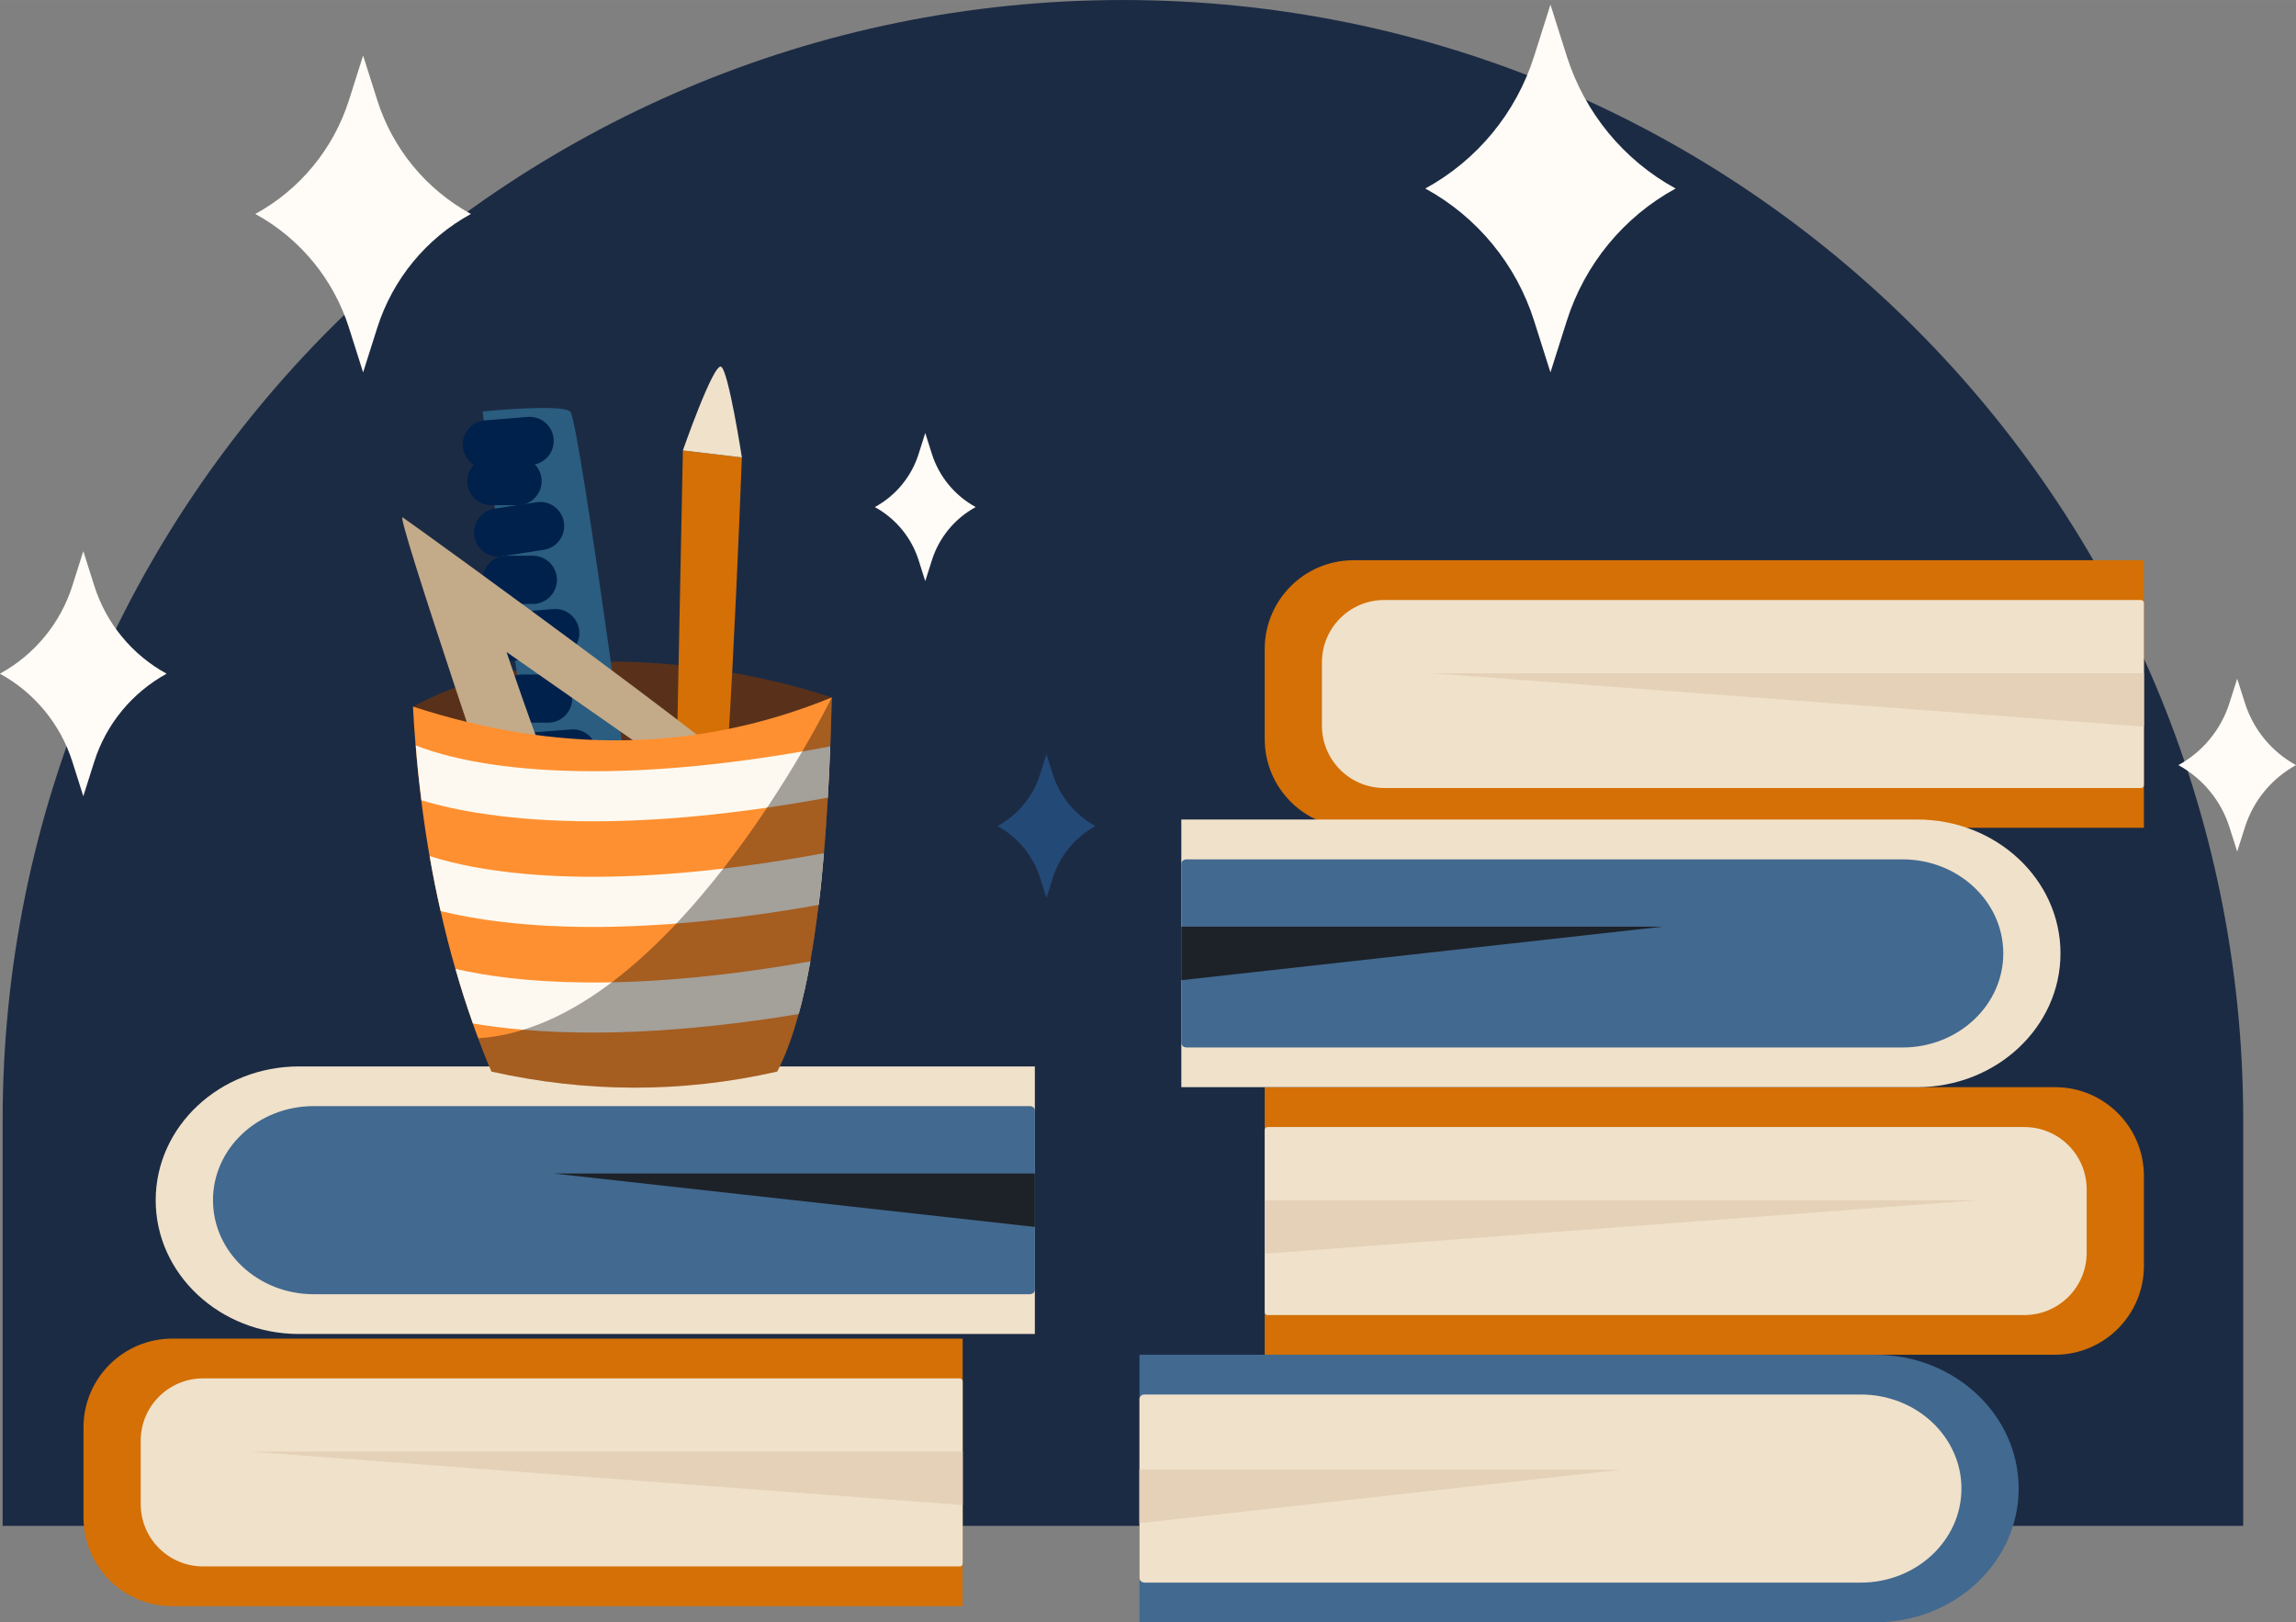 <?xml version="1.0" encoding="UTF-8"?>
<!DOCTYPE svg PUBLIC "-//W3C//DTD SVG 1.1//EN" "http://www.w3.org/Graphics/SVG/1.1/DTD/svg11.dtd">
<!-- Creator: CorelDRAW 2018 (64-Bit) -->
<svg xmlns="http://www.w3.org/2000/svg" xml:space="preserve" width="16.837mm" height="11.896mm" version="1.1" style="shape-rendering:geometricPrecision; text-rendering:geometricPrecision; image-rendering:optimizeQuality; fill-rule:evenodd; clip-rule:evenodd"
viewBox="0 0 243.63 172.13"
 xmlns:xlink="http://www.w3.org/1999/xlink">
 <rect x="0" y="0" width="243.63" height="172.13" fill="#808080" stroke="none"/>
 <defs>
  <style type="text/css">
   <![CDATA[
    .str0 {stroke:#00214B;stroke-width:5.11;stroke-linecap:round;stroke-linejoin:round;stroke-miterlimit:10}
    .fil8 {fill:none;fill-rule:nonzero}
    .fil0 {fill:#1C2B44;fill-rule:nonzero}
    .fil14 {fill:#234977;fill-rule:nonzero}
    .fil7 {fill:#2A5D80;fill-rule:nonzero}
    .fil4 {fill:#426990;fill-rule:nonzero}
    .fil6 {fill:#59311A;fill-rule:nonzero}
    .fil9 {fill:#C3AA89;fill-rule:nonzero}
    .fil1 {fill:#D47005;fill-rule:nonzero}
    .fil3 {fill:#E4D1B8;fill-rule:nonzero}
    .fil2 {fill:#F0E1CA;fill-rule:nonzero}
    .fil11 {fill:#FDF9F0;fill-rule:nonzero}
    .fil10 {fill:#FF9031;fill-rule:nonzero}
    .fil13 {fill:#FFFBF6;fill-rule:nonzero}
    .fil12 {fill:#070505;fill-rule:nonzero;fill-opacity:0.361}
    .fil5 {fill:#0F0A05;fill-rule:nonzero;fill-opacity:0.741}
   ]]>
  </style>
 </defs>
 <g id="Warstwa_x0020_1">
  <g id="_3098050360832">
   <path class="fil0" d="M119.16 0l0 0c65.65,0 118.87,53.22 118.87,118.87l0 43.03 -237.75 0 0 -43.03c0,-65.65 53.22,-118.87 118.87,-118.87z"/>
   <g>
    <g>
     <g>
      <g>
       <g>
        <path class="fil1" d="M134.2 143.74l83.87 0c5.2,0 9.42,-4.22 9.42,-9.42l0 -9.55c0,-5.2 -4.22,-9.42 -9.42,-9.42l-83.87 0 0 28.39z"/>
       </g>
       <path class="fil2" d="M134.52 139.53l80.28 0c3.66,0 6.62,-2.96 6.62,-6.62l0 -6.71c0,-3.66 -2.96,-6.62 -6.62,-6.62l-80.28 0c-0.18,0 -0.32,0.14 -0.32,0.32l0 19.32c0,0.18 0.14,0.32 0.32,0.32z"/>
      </g>
      <polygon class="fil3" points="134.2,127.35 209.79,127.35 134.2,133.02 "/>
     </g>
     <g>
      <g>
       <g>
        <path class="fil1" d="M227.49 87.83l-83.87 0c-5.2,0 -9.42,-4.22 -9.42,-9.42l0 -9.55c0,-5.2 4.22,-9.42 9.42,-9.42l83.87 0 0 28.39z"/>
       </g>
       <path class="fil2" d="M227.17 83.61l-80.28 0c-3.66,0 -6.62,-2.96 -6.62,-6.62l0 -6.71c0,-3.66 2.96,-6.62 6.62,-6.62l80.28 0c0.18,0 0.32,0.14 0.32,0.32l0 19.32c0,0.18 -0.14,0.32 -0.32,0.32z"/>
      </g>
      <polygon class="fil3" points="227.49,71.43 151.9,71.43 227.49,77.1 "/>
     </g>
     <g>
      <g>
       <g>
        <path class="fil1" d="M102.15 170.42l-83.87 0c-5.2,0 -9.42,-4.22 -9.42,-9.42l0 -9.55c0,-5.2 4.22,-9.42 9.42,-9.42l83.87 0 0 28.39z"/>
       </g>
       <path class="fil2" d="M101.83 166.2l-80.28 0c-3.66,0 -6.62,-2.96 -6.62,-6.62l0 -6.71c0,-3.66 2.96,-6.62 6.62,-6.62l80.28 0c0.18,0 0.32,0.14 0.32,0.32l0 19.32c0,0.18 -0.14,0.32 -0.32,0.32z"/>
      </g>
      <polygon class="fil3" points="102.15,154.02 26.56,154.02 102.15,159.69 "/>
     </g>
     <g>
      <g>
       <path class="fil4" d="M120.91 172.13l78.08 0c8.4,0 15.21,-6.36 15.21,-14.19 0,-7.84 -6.81,-14.2 -15.21,-14.2l-78.08 0 0 28.39z"/>
       <path class="fil2" d="M121.43 167.92l76.01 0c5.9,0 10.69,-4.47 10.69,-9.98 0,-5.51 -4.79,-9.98 -10.69,-9.98l-76.01 0c-0.29,0 -0.52,0.22 -0.52,0.48l0 18.99c0,0.27 0.23,0.48 0.52,0.48z"/>
      </g>
      <polygon class="fil3" points="120.91,155.94 172,155.94 120.91,161.61 "/>
     </g>
     <g>
      <g>
       <path class="fil2" d="M125.35 115.35l78.08 0c8.4,0 15.21,-6.36 15.21,-14.2 0,-7.84 -6.81,-14.2 -15.21,-14.2l-78.08 0 0 28.39z"/>
       <path class="fil4" d="M125.87 111.14l76.01 0c5.9,0 10.69,-4.47 10.69,-9.98 0,-5.51 -4.79,-9.98 -10.69,-9.98l-76.01 0c-0.29,0 -0.52,0.22 -0.52,0.48l0 18.99c0,0.27 0.23,0.48 0.52,0.48z"/>
      </g>
      <polygon class="fil5" points="125.35,98.32 176.43,98.32 125.35,104 "/>
     </g>
     <g>
      <g>
       <path class="fil2" d="M109.81 141.54l-78.08 0c-8.4,0 -15.21,-6.36 -15.21,-14.19 0,-7.84 6.81,-14.2 15.21,-14.2l78.08 0 0 28.39z"/>
       <path class="fil4" d="M109.3 137.32l-76.01 0c-5.9,0 -10.69,-4.47 -10.69,-9.98 0,-5.51 4.79,-9.98 10.69,-9.98l76.01 0c0.29,0 0.52,0.22 0.52,0.48l0 18.99c0,0.27 -0.23,0.48 -0.52,0.48z"/>
      </g>
      <polygon class="fil5" points="109.81,124.51 58.73,124.51 109.81,130.18 "/>
     </g>
    </g>
    <g>
     <g>
      <path class="fil6" d="M88.26 74.01c0,0 -25.7,-9.18 -44.43,0.97 0,0 7.72,5.84 21.24,6.86 13.51,1.02 23.2,-7.84 23.2,-7.84z"/>
     </g>
     <g>
      <g>
       <g>
        <g>
         <g>
          <path class="fil1" d="M72.46 47.79l6.26 0.74c0,0 -1.65,44.7 -3.09,45.24 -1.44,0.54 -4.08,-0.48 -4.08,-0.48l0.91 -45.5z"/>
         </g>
        </g>
        <path class="fil2" d="M72.46 47.79c0,0 3.26,-9.34 4.06,-8.88 0.79,0.45 2.2,9.62 2.2,9.62l-6.26 -0.74z"/>
       </g>
      </g>
      <g>
       <path class="fil7" d="M51.21 43.66c0,0 6.36,51.27 7.74,51.95 1.38,0.68 9.34,0 9.34,0 0,0 -6.77,-51.1 -7.79,-51.95 -1.02,-0.85 -9.28,0 -9.28,0z"/>
       <line class="fil8 str0" x1="51.65" y1="47.15" x2="56.2" y2= "46.78" />
       <line class="fil8 str0" x1="54.37" y1="67.54" x2="58.92" y2= "67.17" />
       <line class="fil8 str0" x1="56.23" y1="80.3" x2="60.79" y2= "79.94" />
       <line class="fil8 str0" x1="52.14" y1="51.05" x2="54.92" y2= "51.05" />
       <line class="fil8 str0" x1="53.76" y1="61.52" x2="56.54" y2= "61.52" />
       <line class="fil8 str0" x1="55.38" y1="74.12" x2="58.16" y2= "74.12" />
       <line class="fil8 str0" x1="52.85" y1="56.5" x2="57.31" y2= "55.81" />
      </g>
      <g>
       <g>
        <path class="fil9" d="M42.72 54.9c-0.8,-0.51 11.49,35.63 11.49,35.63 0,0 28.86,-2.76 29.79,-3.99 0.94,-1.22 -40.48,-31.15 -41.28,-31.65zm17.27 30.33l0 0c-1.04,-0.47 -6.24,-16.05 -6.24,-16.05l20.29 14.17c0,0 -13.01,2.35 -14.05,1.88z"/>
       </g>
      </g>
     </g>
     <g>
      <g>
       <path class="fil10" d="M88.26 74.01c-0.04,1.77 -0.1,3.5 -0.16,5.18 -0.07,1.87 -0.16,3.68 -0.26,5.44 -0.12,2.05 -0.25,4.01 -0.42,5.89 -0.16,1.92 -0.34,3.75 -0.56,5.49 -0.26,2.14 -0.55,4.13 -0.88,5.99 -0.37,2.05 -0.77,3.91 -1.24,5.59 -0.66,2.43 -1.42,4.48 -2.28,6.1 -10.18,2.31 -20.29,2.24 -30.32,0 -0.49,-1.17 -0.95,-2.35 -1.4,-3.54 -0.2,-0.52 -0.39,-1.04 -0.57,-1.57 -0.67,-1.89 -1.29,-3.82 -1.85,-5.79 -0.58,-2 -1.1,-4.05 -1.57,-6.13 -0.44,-1.91 -0.83,-3.86 -1.17,-5.84 -0.34,-1.94 -0.63,-3.92 -0.88,-5.92 -0.24,-1.91 -0.45,-3.85 -0.6,-5.82 -0.11,-1.36 -0.21,-2.72 -0.28,-4.11 15.24,4.95 30.07,4.9 44.43,-0.97 0.01,-0.01 0.01,-0.01 0.01,-0.01z"/>
      </g>
      <g>
       <g>
        <path class="fil11" d="M88.1 79.19c-0.07,1.87 -0.16,3.68 -0.26,5.44 -10.1,1.85 -18.33,2.51 -24.92,2.51 -8.78,0 -14.66,-1.16 -18.2,-2.23 -0.24,-1.91 -0.45,-3.85 -0.6,-5.82 3.48,1.41 16.48,5.33 43.99,0.1z"/>
       </g>
       <g>
        <path class="fil11" d="M87.43 90.52c-0.16,1.92 -0.34,3.75 -0.56,5.49 -9.66,1.72 -17.57,2.34 -23.95,2.34 -7.27,0 -12.54,-0.8 -16.16,-1.68 -0.44,-1.91 -0.83,-3.86 -1.17,-5.84 4.95,1.6 17.75,4.17 41.83,-0.31z"/>
       </g>
       <g>
        <path class="fil11" d="M85.99 102c-0.37,2.05 -0.77,3.91 -1.24,5.59 -8.7,1.44 -15.92,1.97 -21.83,1.97 -5.24,0 -9.44,-0.41 -12.74,-0.97 -0.67,-1.89 -1.29,-3.82 -1.85,-5.79 6.12,1.42 18.01,2.69 37.66,-0.8z"/>
       </g>
      </g>
     </g>
     <path class="fil12" d="M88.26 74.01c-0.44,19.02 -2.19,32.94 -5.79,39.69 -10.18,2.31 -20.29,2.24 -30.32,0 -0.49,-1.17 -0.95,-2.35 -1.4,-3.54 20.29,-1.26 37.24,-35.6 37.5,-36.14 0.01,-0.01 0.01,-0.01 0.01,-0.01z"/>
    </g>
   </g>
   <g>
    <g>
     <path class="fil13" d="M40.03 10.62l-1.5 -4.73 -1.5 4.73c-1.64,5.16 -5.2,9.49 -9.94,12.08l0 0 0 0c4.75,2.6 8.31,6.93 9.94,12.08l1.5 4.73 1.5 -4.73c1.64,-5.16 5.2,-9.49 9.94,-12.08 -4.75,-2.6 -8.31,-6.92 -9.94,-12.08z"/>
    </g>
    <g>
     <path class="fil13" d="M238.21 74.59l-0.82 -2.58 -0.82 2.58c-0.89,2.81 -2.83,5.17 -5.42,6.59l0 0 0 0c2.59,1.42 4.53,3.78 5.42,6.59l0.82 2.58 0.82 -2.58c0.89,-2.81 2.83,-5.17 5.42,-6.59 -2.59,-1.42 -4.53,-3.78 -5.42,-6.59z"/>
    </g>
    <g>
     <path class="fil14" d="M111.72 82.17l-0.68 -2.15 -0.68 2.15c-0.74,2.34 -2.36,4.3 -4.51,5.48l0 0 0 0c2.15,1.18 3.77,3.14 4.51,5.48l0.68 2.15 0.68 -2.15c0.74,-2.34 2.36,-4.3 4.51,-5.48 -2.15,-1.18 -3.77,-3.14 -4.51,-5.48z"/>
    </g>
    <g>
     <path class="fil13" d="M166.26 5.98l-1.74 -5.49 -1.74 5.49c-1.9,5.99 -6.03,11.01 -11.54,14.02l0 0 0 0c5.51,3.01 9.64,8.04 11.54,14.02l1.74 5.49 1.74 -5.49c1.9,-5.98 6.03,-11.01 11.54,-14.02l0 0 0 0c-5.51,-3.01 -9.64,-8.04 -11.54,-14.02z"/>
    </g>
    <g>
     <path class="fil13" d="M10 62.14l-1.16 -3.66 -1.16 3.66c-1.26,3.99 -4.02,7.33 -7.69,9.34l0 0 0 0c3.67,2.01 6.42,5.35 7.69,9.34l1.16 3.66 1.16 -3.66c1.26,-3.99 4.02,-7.33 7.68,-9.34 -3.67,-2.01 -6.42,-5.35 -7.68,-9.34z"/>
    </g>
    <g>
     <path class="fil13" d="M98.88 48.15l-0.7 -2.21 -0.7 2.21c-0.76,2.42 -2.43,4.44 -4.65,5.65l-0 0 0 0c2.22,1.22 3.89,3.24 4.65,5.65l0.7 2.21 0.7 -2.21c0.76,-2.41 2.43,-4.44 4.65,-5.65 -2.22,-1.22 -3.89,-3.24 -4.65,-5.65z"/>
    </g>
   </g>
  </g>
 </g>
</svg>
